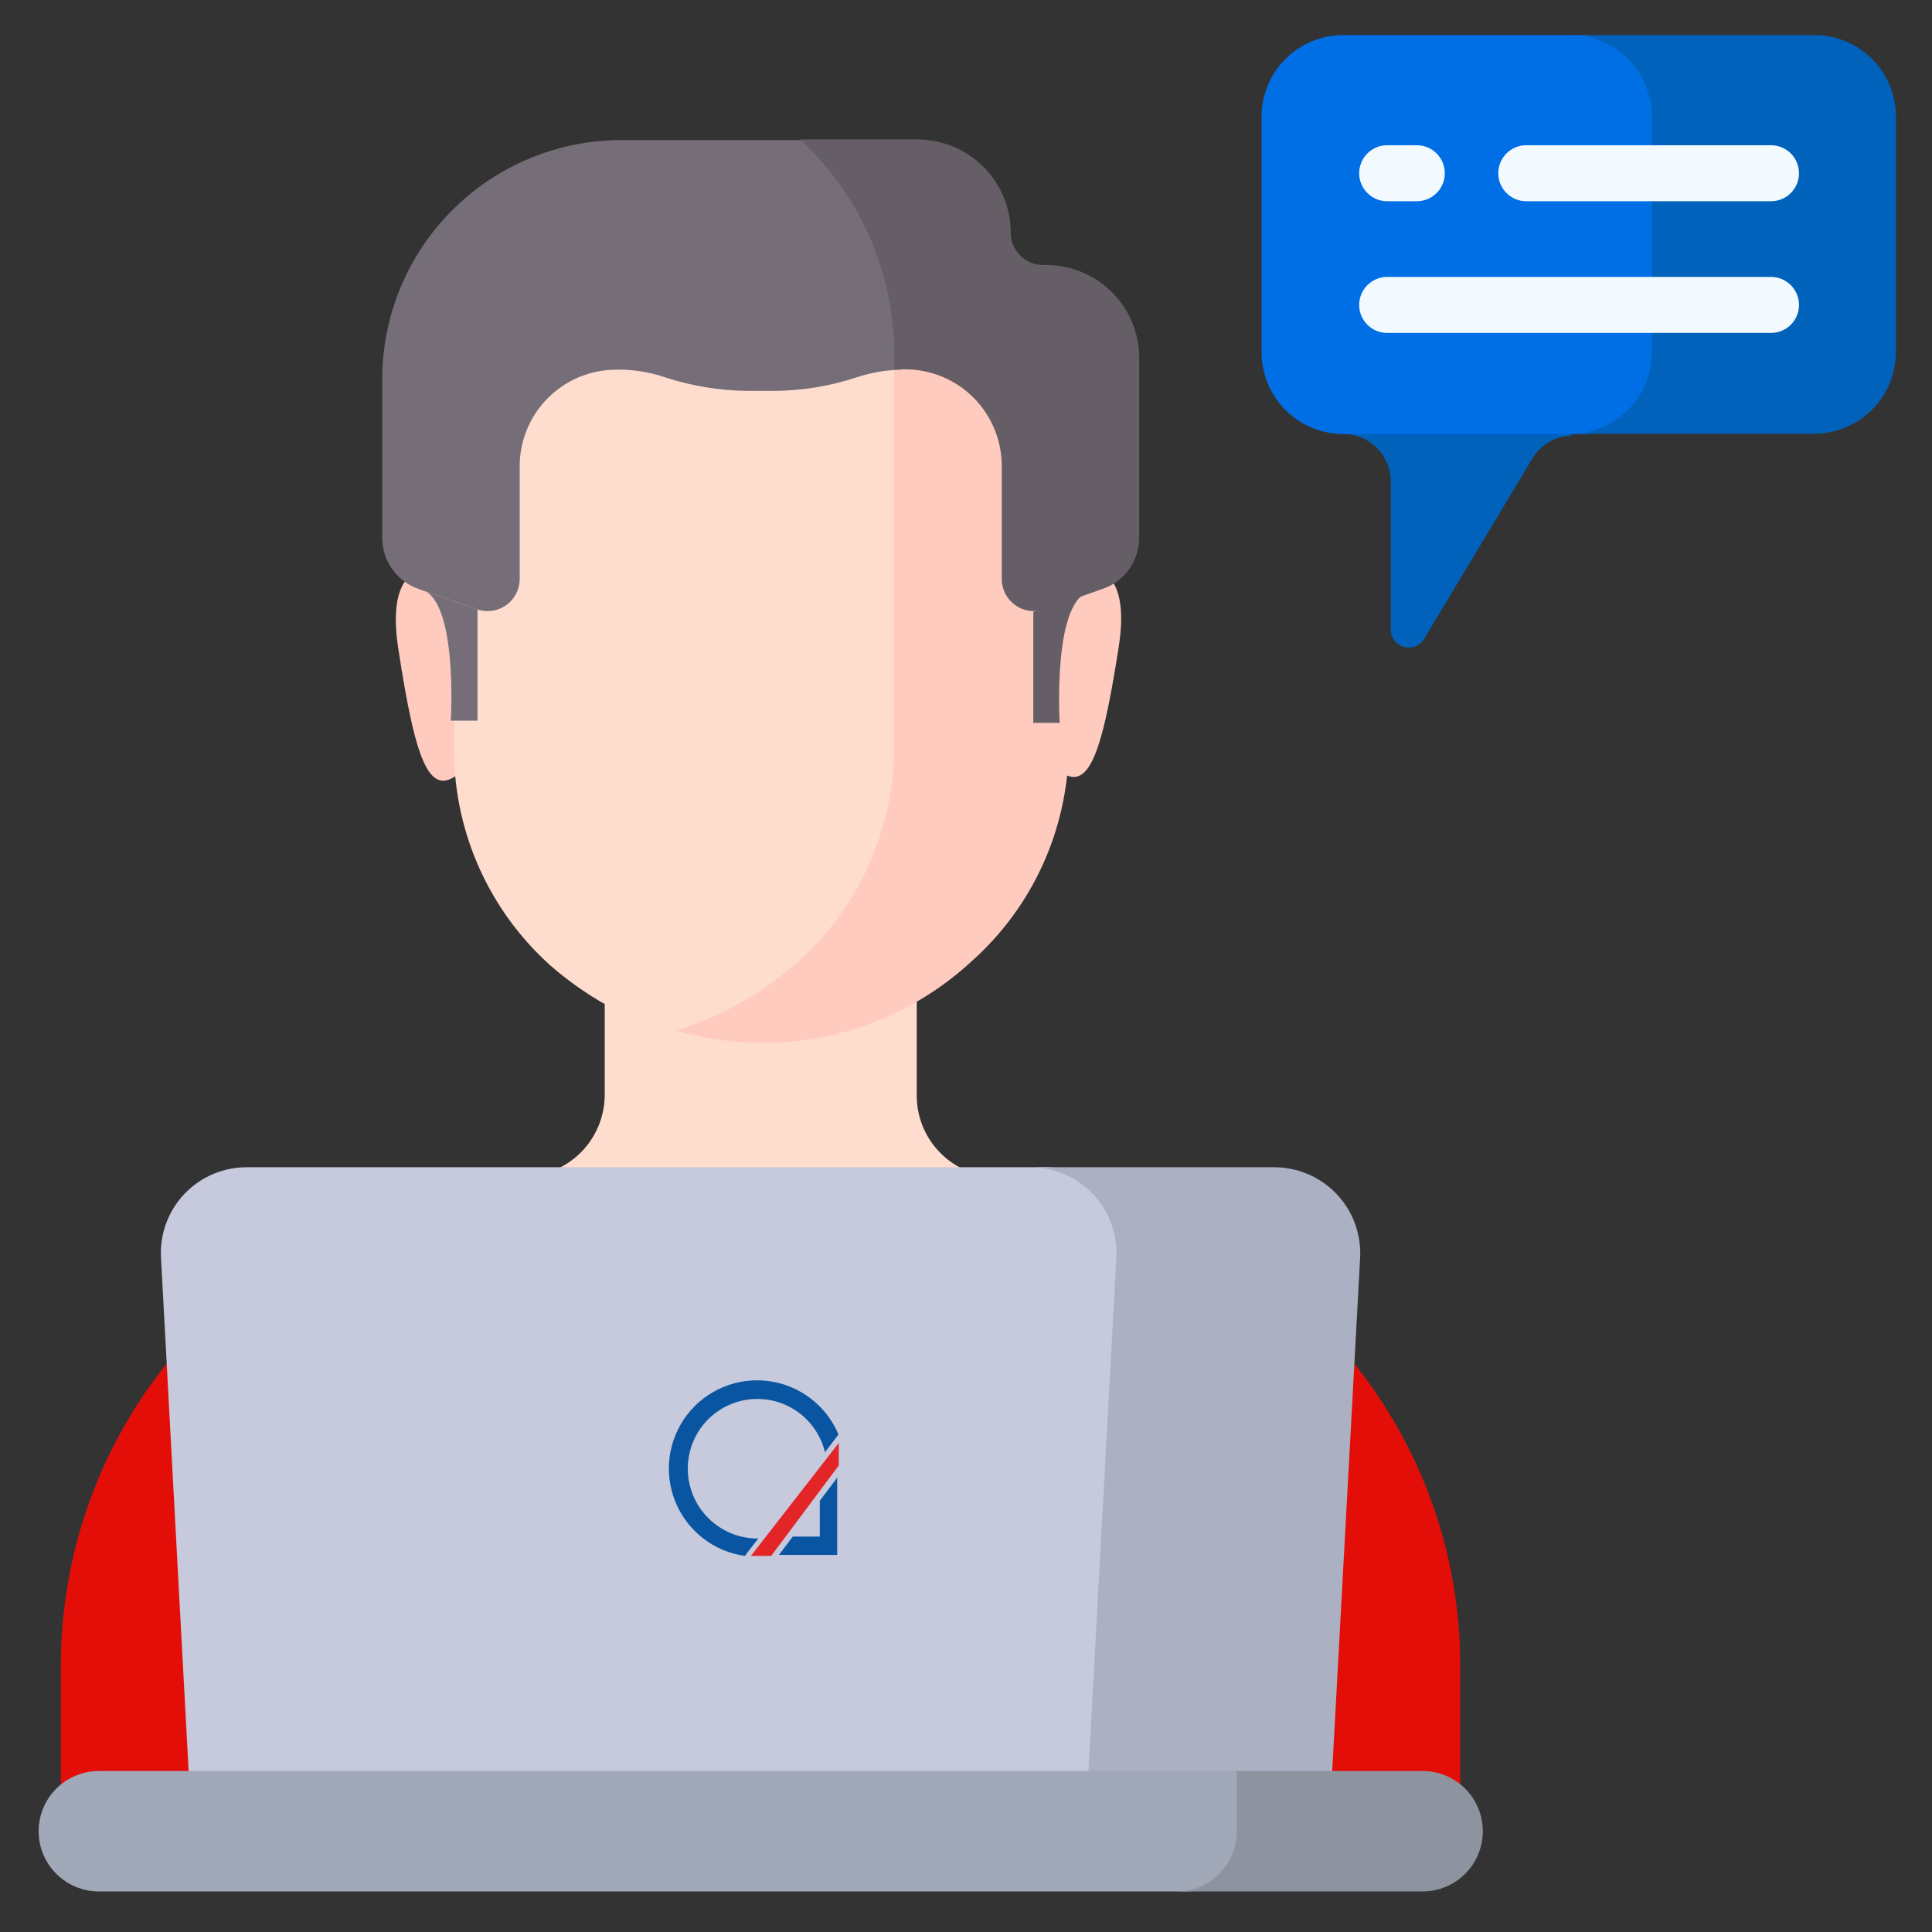 <svg width="60" height="60" viewBox="0 0 60 60" fill="none" xmlns="http://www.w3.org/2000/svg">
<rect x="0" y="0" width="60" height="60" fill="#333333" stroke="none"/>
<path d="M49.17 1.09H41.71C41.039 1.09 40.395 1.357 39.921 1.831C39.447 2.306 39.18 2.949 39.18 3.62V10.94C39.18 11.612 39.446 12.257 39.92 12.733C40.395 13.209 41.038 13.477 41.71 13.48C42.54 13.48 42.66 13.63 42.92 13.88H47.6C47.87 13.62 48.02 13.48 48.86 13.48H49.22C49.882 13.467 50.513 13.195 50.977 12.722C51.44 12.248 51.7 11.613 51.7 10.95V3.62C51.7 2.949 51.433 2.306 50.959 1.831C50.484 1.357 49.841 1.09 49.17 1.09Z" fill="#006EE5"/>
<path d="M56.35 1.09H48.77C49.441 1.09 50.084 1.357 50.559 1.831C51.033 2.306 51.3 2.949 51.3 3.62V10.94C51.3 11.602 51.041 12.239 50.577 12.712C50.113 13.185 49.482 13.457 48.82 13.47H56.35C57.022 13.467 57.665 13.199 58.14 12.723C58.614 12.246 58.88 11.602 58.88 10.93V3.62C58.88 2.949 58.614 2.306 58.139 1.831C57.664 1.357 57.021 1.09 56.35 1.09Z" fill="#0062BA"/>
<path d="M55 6.25H47.4C47.169 6.25 46.948 6.158 46.785 5.995C46.622 5.832 46.53 5.611 46.53 5.38C46.53 5.149 46.622 4.928 46.785 4.765C46.948 4.602 47.169 4.51 47.4 4.51H55C55.231 4.51 55.452 4.602 55.615 4.765C55.778 4.928 55.87 5.149 55.87 5.38C55.87 5.611 55.778 5.832 55.615 5.995C55.452 6.158 55.231 6.25 55 6.25Z" fill="#F2F9FF"/>
<path d="M44 6.25H43.08C42.849 6.25 42.628 6.158 42.465 5.995C42.302 5.832 42.21 5.611 42.21 5.38C42.21 5.149 42.302 4.928 42.465 4.765C42.628 4.602 42.849 4.51 43.08 4.51H44C44.231 4.51 44.452 4.602 44.615 4.765C44.778 4.928 44.87 5.149 44.87 5.38C44.87 5.611 44.778 5.832 44.615 5.995C44.452 6.158 44.231 6.25 44 6.25Z" fill="#F2F9FF"/>
<path d="M55 10.34H43.08C42.849 10.34 42.628 10.248 42.465 10.085C42.302 9.922 42.21 9.701 42.21 9.47C42.21 9.239 42.302 9.018 42.465 8.855C42.628 8.692 42.849 8.6 43.08 8.6H55C55.231 8.6 55.452 8.692 55.615 8.855C55.778 9.018 55.87 9.239 55.87 9.47C55.87 9.701 55.778 9.922 55.615 10.085C55.452 10.248 55.231 10.34 55 10.34Z" fill="#F2F9FF"/>
<path d="M30.53 36.51C29.947 36.4 29.421 36.088 29.044 35.629C28.668 35.17 28.464 34.594 28.47 34V27H18.78V34C18.779 34.59 18.573 35.161 18.197 35.615C17.821 36.069 17.299 36.379 16.72 36.49L19.12 39.7H28.12C28.989 38.688 29.794 37.623 30.53 36.51Z" fill="#FFDDCE"/>
<path d="M45.35 55.87V51.73C45.351 48.247 44.14 44.873 41.925 42.185C39.71 39.497 36.629 37.664 33.21 37C32.52 36.89 14 37 14 37C10.586 37.67 7.512 39.506 5.303 42.193C3.094 44.88 1.887 48.251 1.89 51.73V55.87H45.35Z" fill="#E30E08"/>
<path d="M32.49 36.25H7.67C7.307 36.248 6.947 36.321 6.613 36.463C6.279 36.605 5.978 36.814 5.728 37.078C5.477 37.341 5.284 37.653 5.159 37.994C5.034 38.334 4.98 38.697 5 39.06L5.93 56.34H34.22L35.16 39.06C35.179 38.698 35.124 38.335 34.998 37.995C34.873 37.655 34.679 37.344 34.429 37.081C34.179 36.818 33.879 36.609 33.545 36.466C33.212 36.323 32.853 36.249 32.49 36.25Z" fill="#C6CADC"/>
<path d="M39.57 36.25H32C32.363 36.249 32.722 36.323 33.055 36.466C33.389 36.609 33.689 36.818 33.939 37.081C34.189 37.344 34.383 37.655 34.508 37.995C34.634 38.336 34.689 38.698 34.67 39.06L33.73 56.34H41.3L42.24 39.06C42.259 38.698 42.204 38.336 42.078 37.995C41.953 37.655 41.759 37.344 41.509 37.081C41.259 36.818 40.959 36.609 40.625 36.466C40.292 36.323 39.933 36.249 39.57 36.25Z" fill="#ABB1C3"/>
<path d="M38.72 56.83V55.4L38.41 55H3.07C2.574 55 2.098 55.197 1.748 55.548C1.397 55.898 1.2 56.374 1.2 56.87C1.2 57.366 1.397 57.842 1.748 58.192C2.098 58.543 2.574 58.74 3.07 58.74H36.85C37.346 58.74 37.822 58.543 38.172 58.192C38.523 57.842 38.72 57.366 38.72 56.87V56.83Z" fill="#A1A8B7"/>
<path d="M44.18 55H38.41V56.87C38.41 57.366 38.213 57.842 37.862 58.192C37.512 58.543 37.036 58.74 36.54 58.74H44.18C44.676 58.74 45.152 58.543 45.502 58.192C45.853 57.842 46.05 57.366 46.05 56.87C46.05 56.374 45.853 55.898 45.502 55.548C45.152 55.197 44.676 55 44.18 55Z" fill="#8D94A0"/>
<path d="M32.66 17.89C32.66 17.89 35.3 16.51 34.74 20.11C34.18 23.71 33.74 24.73 32.74 23.81C31.74 22.89 32.66 17.89 32.66 17.89Z" fill="#FFCBBE"/>
<path d="M14.49 17.9C14.49 17.9 11.81 16.49 12.37 20.15C12.93 23.81 13.37 24.86 14.37 23.92C15.37 22.98 14.49 17.9 14.49 17.9Z" fill="#FFCBBE"/>
<path d="M25 30.14C25.944 29.283 26.699 28.238 27.215 27.072C27.732 25.906 27.999 24.645 28 23.37V10.9C28.018 9.401 27.675 7.919 27 6.58C25.896 6.187 24.732 5.99 23.56 6C22.323 5.993 21.098 6.231 19.953 6.698C18.808 7.166 17.767 7.854 16.888 8.724C16.009 9.594 15.311 10.629 14.833 11.77C14.354 12.91 14.105 14.133 14.1 15.37V17.21V23.39C14.115 24.638 14.39 25.869 14.906 27.005C15.423 28.142 16.17 29.158 17.1 29.99C18.359 31.091 19.87 31.864 21.5 32.24C22.793 31.776 23.982 31.063 25 30.14Z" fill="#FFDDCE"/>
<path d="M33.1 15.24C33.095 13.257 32.451 11.328 31.264 9.74C30.077 8.151 28.41 6.987 26.51 6.42C27.338 7.826 27.773 9.428 27.77 11.06V23.26C27.758 24.511 27.485 25.746 26.968 26.886C26.451 28.026 25.703 29.046 24.77 29.88C23.68 30.849 22.394 31.572 21 32C22.588 32.468 24.27 32.515 25.881 32.136C27.492 31.758 28.977 30.966 30.19 29.84C31.123 29.006 31.871 27.986 32.388 26.846C32.904 25.706 33.178 24.471 33.19 23.22L33.1 15.24Z" fill="#FFCBBE"/>
<path d="M23.29 12.14H24C24.894 12.138 25.782 11.993 26.63 11.71C27.073 11.566 27.534 11.489 28 11.48V10.9C28.001 9.23 27.555 7.59 26.71 6.15C26.395 5.599 26.023 5.083 25.6 4.61L24.84 4.35H19.29C17.321 4.353 15.434 5.137 14.043 6.53C12.651 7.923 11.87 9.811 11.87 11.78V16.69C11.867 17.041 11.975 17.385 12.178 17.672C12.38 17.959 12.668 18.175 13 18.29L14.83 18.93C14.978 18.978 15.136 18.991 15.29 18.968C15.445 18.944 15.592 18.885 15.719 18.795C15.846 18.704 15.951 18.585 16.024 18.447C16.097 18.309 16.137 18.156 16.14 18V14.54C16.132 14.141 16.204 13.744 16.351 13.373C16.498 13.003 16.718 12.665 16.997 12.38C17.276 12.095 17.61 11.868 17.978 11.714C18.346 11.559 18.741 11.48 19.14 11.48C19.646 11.471 20.15 11.549 20.63 11.71C21.478 11.991 22.366 12.136 23.26 12.14H23.29Z" fill="#756E78"/>
<path d="M32.49 8.23H32.39C32.125 8.23 31.87 8.125 31.683 7.937C31.495 7.75 31.39 7.495 31.39 7.23C31.39 6.461 31.085 5.723 30.541 5.179C29.997 4.636 29.259 4.33 28.49 4.33H24.84C25.768 5.183 26.509 6.22 27.013 7.376C27.518 8.531 27.776 9.779 27.77 11.04V11.47H28.11C28.509 11.47 28.904 11.55 29.272 11.704C29.64 11.858 29.974 12.085 30.253 12.37C30.532 12.655 30.752 12.993 30.899 13.364C31.046 13.735 31.118 14.131 31.11 14.53V18C31.113 18.156 31.153 18.309 31.226 18.447C31.299 18.585 31.404 18.704 31.531 18.795C31.658 18.885 31.805 18.945 31.959 18.968C32.114 18.991 32.272 18.979 32.42 18.93L34.24 18.29C34.574 18.177 34.864 17.961 35.068 17.674C35.273 17.387 35.382 17.043 35.38 16.69V11.13C35.381 10.75 35.308 10.373 35.163 10.021C35.018 9.669 34.806 9.349 34.537 9.08C34.269 8.811 33.95 8.597 33.598 8.451C33.247 8.305 32.87 8.23 32.49 8.23Z" fill="#665E66"/>
<path d="M32.09 19V22.45H32.91C32.91 22.45 32.67 18.51 33.91 18.36L32.09 19Z" fill="#665E66"/>
<path d="M14.83 18.93V22.38H14C14 22.38 14.24 18.44 13 18.29L14.83 18.93Z" fill="#756E78"/>
<path d="M48.8 13.48H41.71C41.908 13.479 42.105 13.517 42.287 13.594C42.47 13.67 42.636 13.783 42.774 13.925C42.912 14.066 43.02 14.235 43.092 14.42C43.163 14.605 43.197 14.802 43.19 15V19.53C43.186 19.656 43.224 19.779 43.298 19.881C43.373 19.982 43.479 20.056 43.6 20.089C43.722 20.123 43.851 20.114 43.967 20.066C44.083 20.017 44.179 19.93 44.24 19.82L47.59 14.24C47.715 14.029 47.892 13.853 48.103 13.729C48.315 13.605 48.555 13.536 48.8 13.53V13.48Z" fill="#0062BA"/>
<path d="M23.95 48.32H23.87H23.79H23.32L26.05 44.81V45.51L23.95 48.32Z" fill="#E42528"/>
<path d="M21.36 45.61C21.359 45.081 21.552 44.57 21.903 44.173C22.254 43.777 22.738 43.524 23.263 43.461C23.789 43.398 24.319 43.53 24.753 43.832C25.188 44.134 25.496 44.586 25.62 45.1L26.04 44.55C25.855 44.108 25.557 43.721 25.176 43.43C24.795 43.139 24.345 42.953 23.869 42.89C23.394 42.828 22.91 42.891 22.467 43.074C22.023 43.257 21.636 43.553 21.343 43.932C21.05 44.312 20.862 44.762 20.797 45.237C20.732 45.712 20.794 46.196 20.974 46.64C21.155 47.084 21.45 47.473 21.828 47.768C22.206 48.063 22.655 48.253 23.13 48.32L23.55 47.78C23.263 47.783 22.979 47.728 22.713 47.621C22.448 47.513 22.206 47.353 22.003 47.151C21.799 46.95 21.637 46.71 21.527 46.445C21.417 46.181 21.36 45.897 21.36 45.61ZM25.46 46.61V47.72H24.62L24.25 48.21L24.19 48.29H26V45.89L25.46 46.61Z" fill="#0A55A2"/>
</svg>
